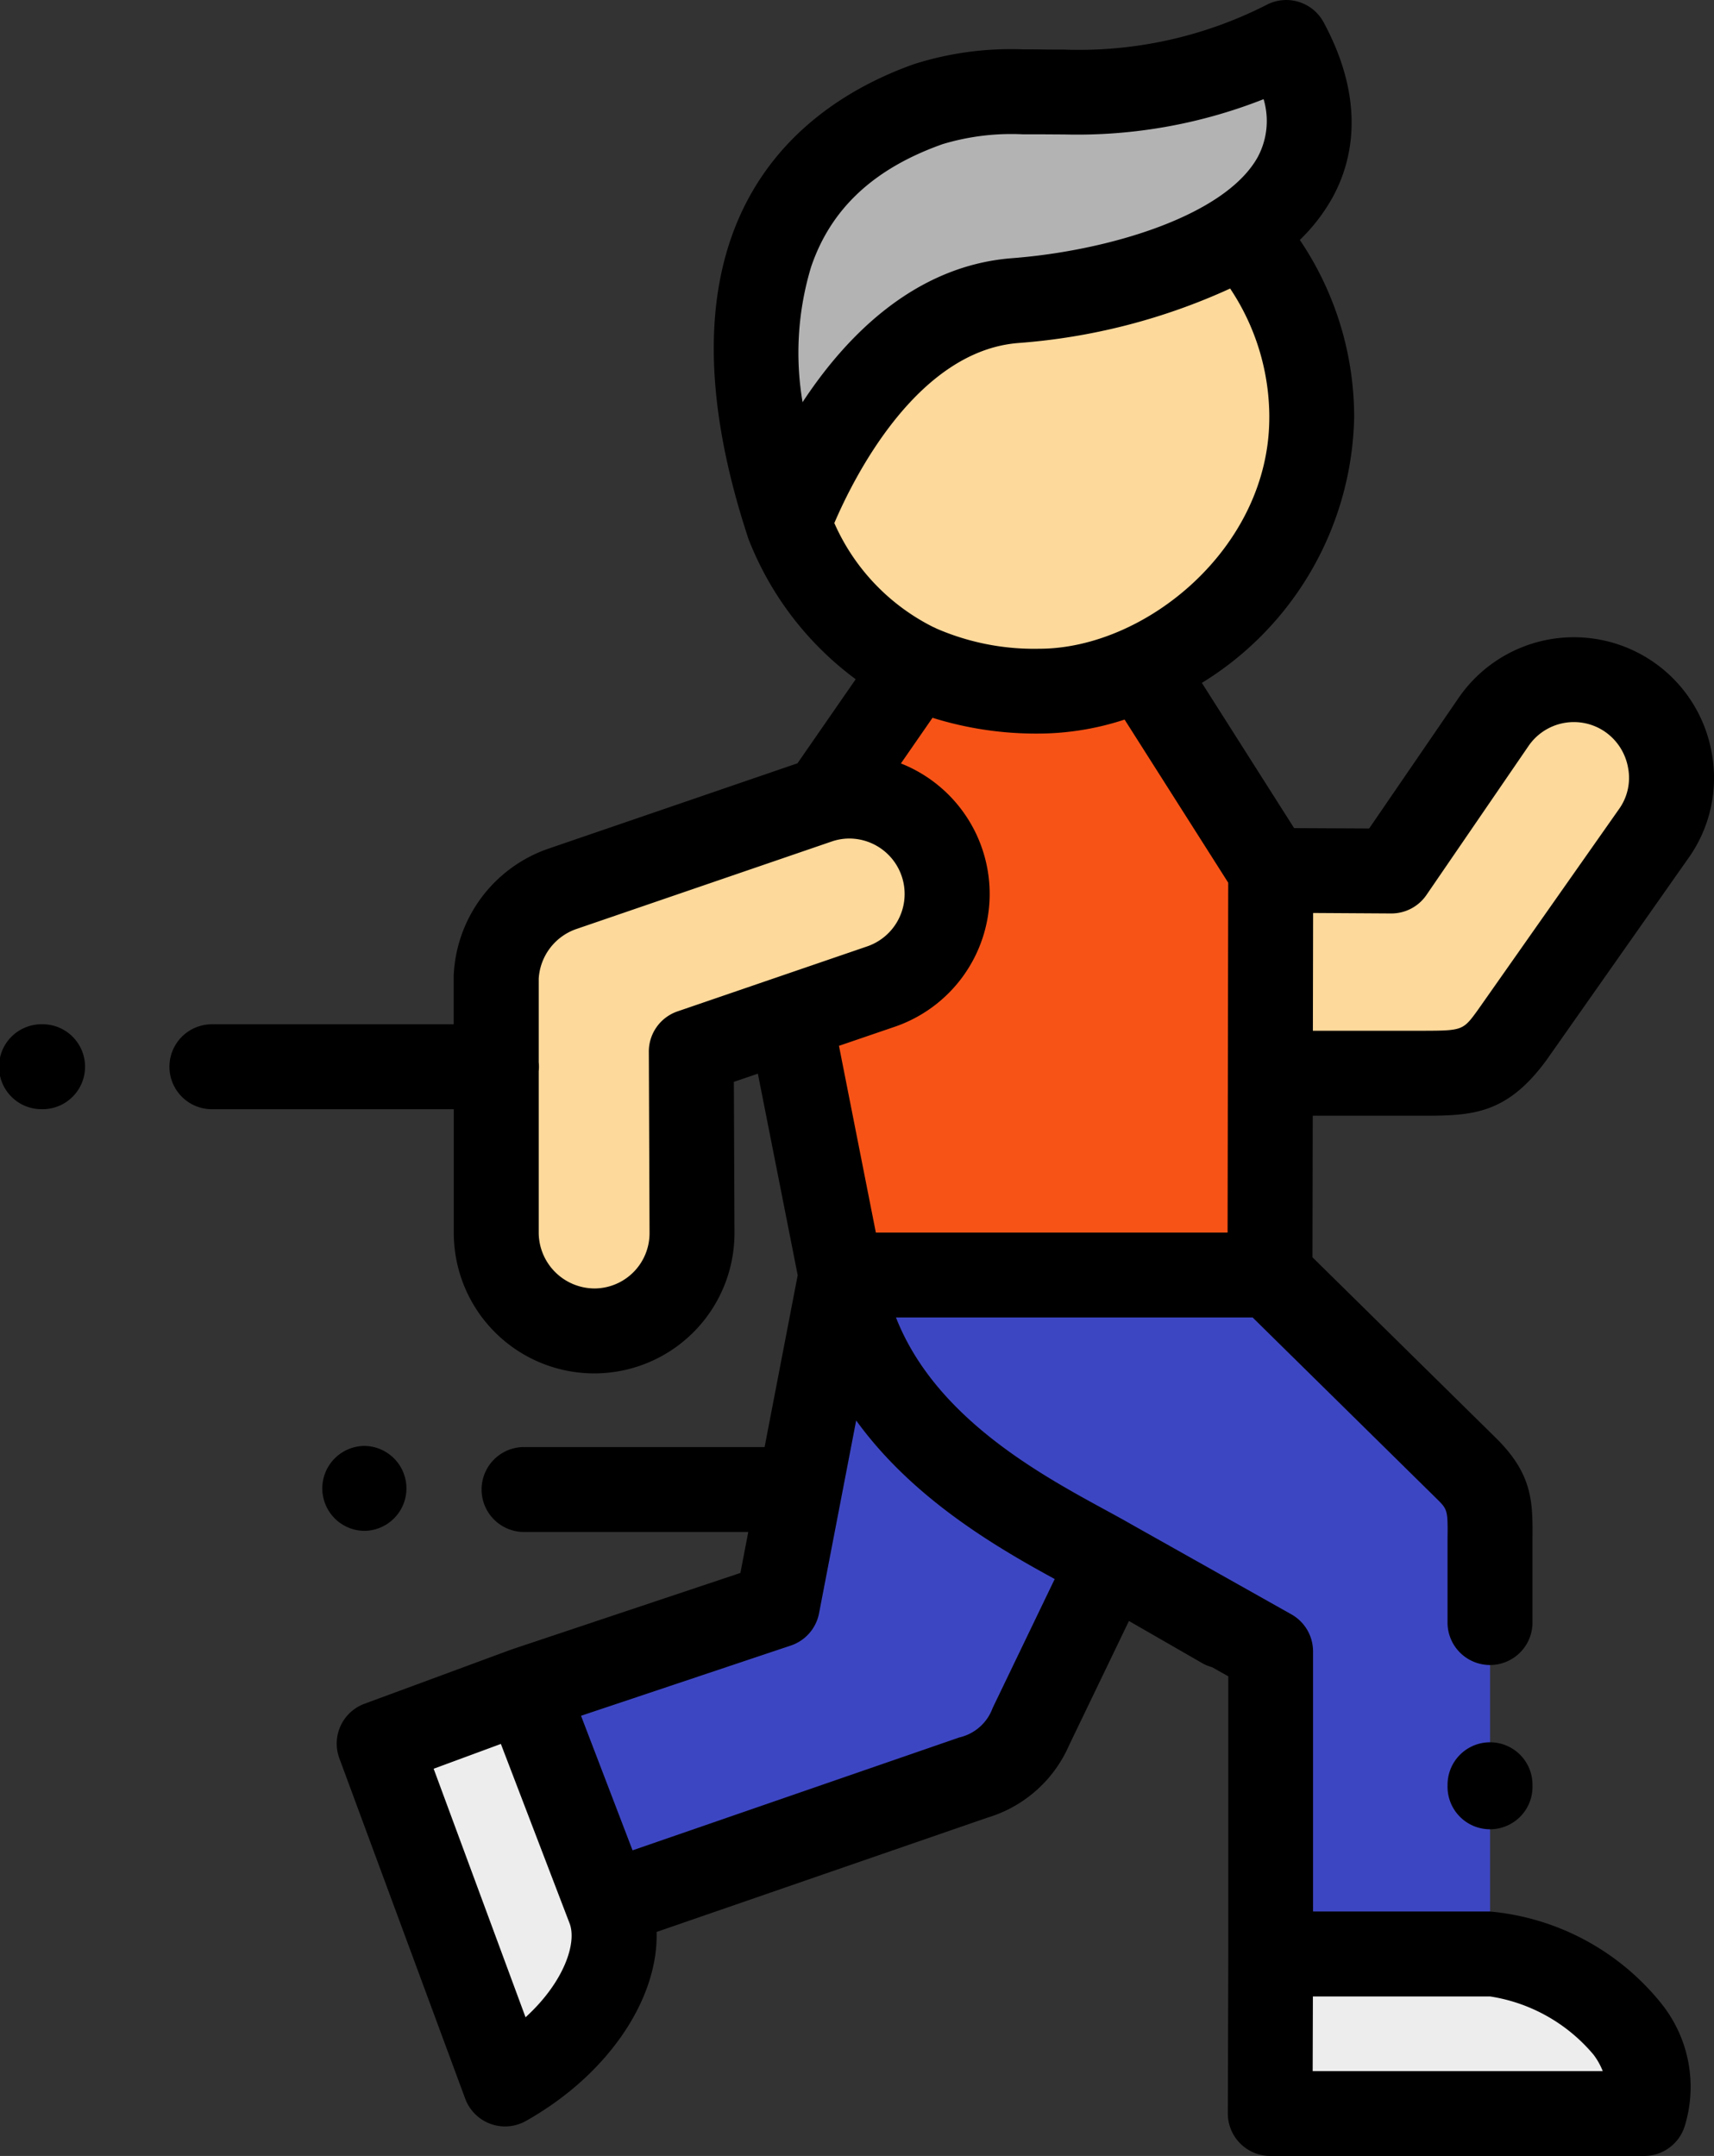<svg xmlns="http://www.w3.org/2000/svg" width="79.493" height="100" viewBox="0 0 79.493 100">
  <rect x="0" y="0" width="79.493" height="100" fill="#333333" stroke="none"/>
  <g id="Grupo_109493" data-name="Grupo 109493" transform="translate(5466.68 2011.108)">
    <g id="trotar" transform="translate(-5519.18 -2011.108)">
      <path id="Trazado_160961" data-name="Trazado 160961" d="M153.12,411.177l-3.81-9.94-6.793,2.507,5.838,15.786c4-2.252,5.694-5.919,4.838-8.154Z" transform="translate(-72.436 -322.87)" fill="#ededed" fill-rule="evenodd"/>
      <path id="Trazado_160962" data-name="Trazado 160962" d="M200.732,323.743l3.689-7.66c-3.231-1.864-11.343-5.419-12.5-13.279l-1.916,9.946-1.033,5.369-11.68,3.911,3.81,9.94,16.954-5.857a4.077,4.077,0,0,0,2.673-2.369Z" transform="translate(-100.421 -243.661)" fill="#3d46c2" fill-rule="evenodd"/>
      <path id="Trazado_160963" data-name="Trazado 160963" d="M281.171,311.745l-9.079-8.942H252.2c1.154,7.86,9.267,11.416,12.5,13.279l7.433,4.177-.005,14.034h10.172V315.8c0-2.2.171-2.785-1.121-4.055Z" transform="translate(-160.692 -243.661)" fill="#3d46c2" fill-rule="evenodd"/>
      <path id="Trazado_160964" data-name="Trazado 160964" d="M371.45,471.429c1.325-4.36-4.771-7.4-7.152-7.4H354.12v.127l-.022,7.272H371.45Z" transform="translate(-242.692 -373.399)" fill="#ededed" fill-rule="evenodd"/>
      <path id="Trazado_160965" data-name="Trazado 160965" d="M262.393,177.055l.017-9.413-5.975-9.407a11.451,11.451,0,0,1-4.76,1.093,13.229,13.229,0,0,1-5.683-1.165l-4.28,6.185a4.539,4.539,0,0,1,2.634,8.681l-4.225,1.448,2.358,11.937h19.9Z" transform="translate(-150.976 -127.271)" fill="#f85316" fill-rule="evenodd"/>
      <path id="Trazado_160966" data-name="Trazado 160966" d="M188.194,197.88a4.539,4.539,0,0,0-2.634-8.681c-.094.028-.193.055-.287.088l-11.879,4.071a4.55,4.55,0,0,0-3.054,4.116v11.859a4.54,4.54,0,1,0,9.079-.039l-.033-8.4,4.584-1.57Z" transform="translate(-94.824 -152.123)" fill="#fdd99b" fill-rule="evenodd"/>
      <path id="Trazado_160967" data-name="Trazado 160967" d="M365.386,177.848l6.572-9.352a4.528,4.528,0,1,0-7.45-5.147l-4.738,6.917-5.6-.028-.017,9.413,7.014-.005c2.11-.005,2.921-.011,4.219-1.8Z" transform="translate(-242.736 -129.867)" fill="#fdd99b" fill-rule="evenodd"/>
      <path id="Trazado_160968" data-name="Trazado 160968" d="M256.071,75.529c4.319-1.975,7.88-6.424,7.88-11.6a12.7,12.7,0,0,0-3.291-8.548c-2.9,1.942-7.218,2.879-10.454,3.123-7.151.549-10.537,10.367-10.537,10.367a12.134,12.134,0,0,0,5.959,6.584,13.228,13.228,0,0,0,5.683,1.165,11.446,11.446,0,0,0,4.76-1.093Z" transform="translate(-150.612 -44.565)" fill="#fdd99b" fill-rule="evenodd"/>
      <path id="Trazado_160969" data-name="Trazado 160969" d="M254.564,18.934c2.833-1.891,4.313-4.748,2.1-8.847-7.682,3.844-12.276,1.326-16.6,2.862-7.466,2.651-9.83,9.3-6.494,19.475,0,0,3.385-9.818,10.537-10.367,3.236-.244,7.555-1.181,10.454-3.123Z" transform="translate(-144.517 -8.117)" fill="#b3b3b3" fill-rule="evenodd"/>
      <g id="Grupo_109326" data-name="Grupo 109326" transform="translate(52.5 0)">
        <path id="Trazado_160970" data-name="Trazado 160970" d="M153.8,88.662h-8.207l0-12.063a1.97,1.97,0,0,0-1-1.718L137.16,70.7h0c-.362-.208-.774-.433-1.211-.671-3.055-1.665-7.893-4.3-9.7-8.922h16.541l8.505,8.377c.55.541.55.541.536,1.946,0,.216,0,.45,0,.7v3.084a1.97,1.97,0,1,0,3.939,0V72.138c0-.241,0-.463,0-.667.017-1.787.029-3.079-1.713-4.791l-8.49-8.362.012-6.566,5.053,0c2.275-.006,3.919-.01,5.807-2.608l.018-.026,6.573-9.354a6.4,6.4,0,0,0,1.054-4.838,6.489,6.489,0,0,0-11.741-2.553l-4.148,6.055-3.479-.017-4.279-6.736A14.808,14.808,0,0,0,147.5,19.365a14.68,14.68,0,0,0-2.52-8.235A8.49,8.49,0,0,0,146.5,9.156c.91-1.664,1.576-4.424-.415-8.12a1.969,1.969,0,0,0-2.615-.827A19.147,19.147,0,0,1,134.045,2.3c-.326,0-.646,0-.96-.005s-.623-.005-.927-.005a14.827,14.827,0,0,0-5.071.684c-4.98,1.769-12.6,6.965-7.719,21.9l0,.007.011.033c.017.051.036.1.056.15v0a14.734,14.734,0,0,0,4.947,6.441l-2.7,3.9-11.559,3.962a6.523,6.523,0,0,0-4.386,5.91c0,.023,0,.046,0,.07V47.51H94.48a1.97,1.97,0,0,0,0,3.939h11.262v5.763a6.517,6.517,0,0,0,6.528,6.491h.029a6.508,6.508,0,0,0,6.461-6.537l-.028-6.985,1.113-.381,1.847,9.348-1.535,7.971h-11.2a1.97,1.97,0,0,0,0,3.939H119.4l-.365,1.9L108.444,76.5l-.03.012-.027.008L101.6,79.026a1.969,1.969,0,0,0-1.165,2.531l5.837,15.787a1.97,1.97,0,0,0,2.813,1.034c3.814-2.145,6.153-5.659,6.063-8.768l15.338-5.3a6.012,6.012,0,0,0,3.8-3.374l2.769-5.75,3.376,1.943a1.979,1.979,0,0,0,.477.2l.755.424,0,12.874h0l-.022,7.4A1.97,1.97,0,0,0,143.6,100h17.352a1.969,1.969,0,0,0,1.884-1.4,6.183,6.183,0,0,0-1.075-5.652A11.523,11.523,0,0,0,153.8,88.662Zm-4.582-46.293a1.971,1.971,0,0,0,1.634-.856l4.739-6.918a2.549,2.549,0,0,1,3.54-.656,2.577,2.577,0,0,1,1.074,1.68,2.485,2.485,0,0,1-.4,1.879l-6.562,9.339c-.7.968-.712.968-2.618.973l-5.039,0,.01-5.463Zm-5.654-23c0,6.038-5.737,10.722-10.671,10.722a11.37,11.37,0,0,1-4.762-.935c-.057-.03-.114-.057-.172-.081a9.822,9.822,0,0,1-4.568-4.813c.877-2.054,3.813-7.99,8.547-8.353a28.649,28.649,0,0,0,9.81-2.526A10.748,10.748,0,0,1,143.565,19.365ZM122.314,12.38c.915-2.7,2.908-4.561,6.092-5.692a11.031,11.031,0,0,1,3.752-.457c.293,0,.591,0,.894,0,.325,0,.656.005.994.005A23.521,23.521,0,0,0,143.3,4.6a3.546,3.546,0,0,1-.261,2.665c-1.505,2.754-6.964,4.372-11.4,4.71-4.556.35-7.742,3.668-9.721,6.681A13.749,13.749,0,0,1,122.314,12.38Zm-6.195,34.531a1.97,1.97,0,0,0-1.331,1.871l.033,8.4a2.564,2.564,0,0,1-2.54,2.581h-.011a2.6,2.6,0,0,1-2.589-2.551V49.685a1.947,1.947,0,0,0,0-.412V45.392A2.6,2.6,0,0,1,111.4,43.1l11.877-4.071a2.5,2.5,0,0,1,.809-.135,2.571,2.571,0,0,1,.837,5Zm10.084.71a6.51,6.51,0,0,0,.276-12.21l1.466-2.118a16.084,16.084,0,0,0,4.949.733,12.909,12.909,0,0,0,3.959-.65l4.806,7.566-.016,8.843h0l-.013,7.386H125.317l-1.711-8.662ZM109.07,93.568,104.808,82.04l3.118-1.151,3.187,8.323C111.46,90.119,110.857,91.94,109.07,93.568Zm21.662-14.342a2.157,2.157,0,0,1-1.542,1.362l-15.157,5.237-2.39-6.242,9.731-3.258a1.97,1.97,0,0,0,1.309-1.5l1.721-8.94c2.632,3.643,6.543,5.9,9.208,7.356Zm14.844,16.835.01-3.46H153.8a7.817,7.817,0,0,1,4.8,2.7,3.177,3.177,0,0,1,.429.764h-13.45Z" transform="translate(-84.696 0)"/>
        <path id="Trazado_160971" data-name="Trazado 160971" d="M130.834,347.3a1.97,1.97,0,0,0,0-3.939h-.05a1.97,1.97,0,0,0,0,3.939Z" transform="translate(-113.91 -276.294)"/>
        <path id="Trazado_160972" data-name="Trazado 160972" d="M54.519,243.247h-.05a1.97,1.97,0,1,0,0,3.939h.05a1.97,1.97,0,0,0,0-3.939Z" transform="translate(-52.5 -195.738)"/>
        <path id="Trazado_160973" data-name="Trazado 160973" d="M398.207,413.76a1.97,1.97,0,0,0-1.97,1.97v.05a1.97,1.97,0,1,0,3.939,0v-.05A1.969,1.969,0,0,0,398.207,413.76Z" transform="translate(-329.101 -332.947)"/>
      </g>
    </g>
  </g>
</svg>

